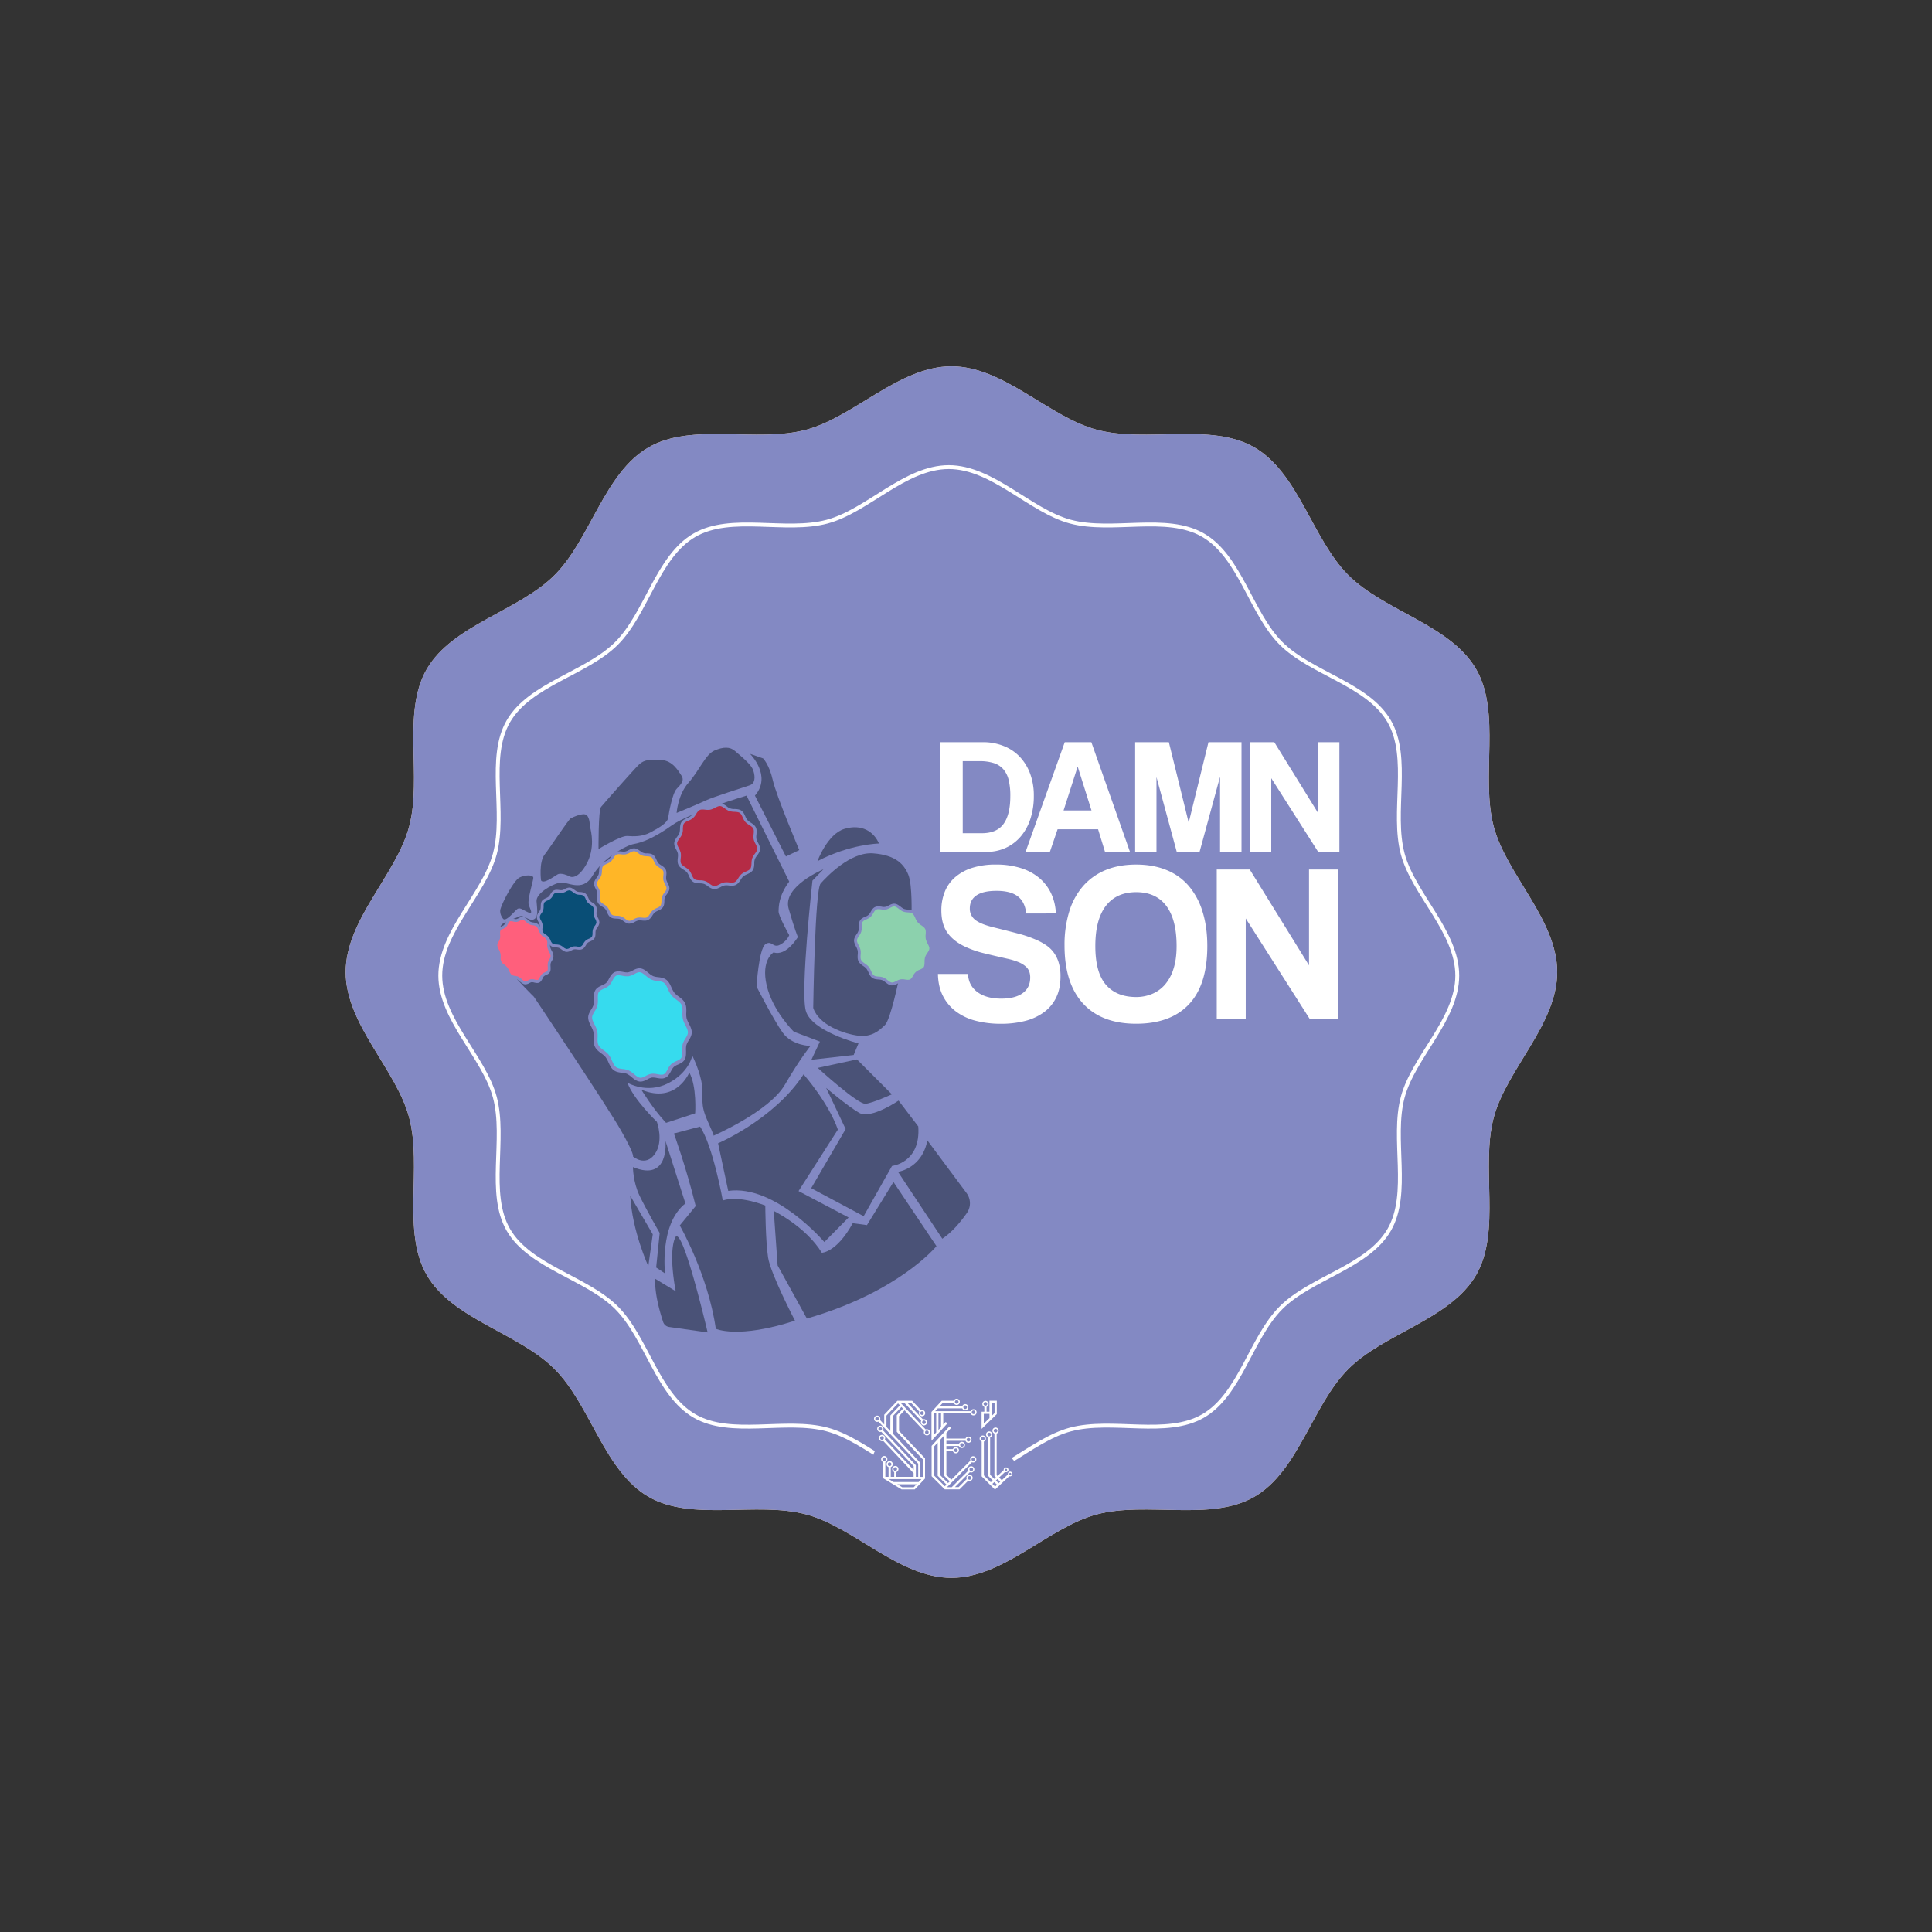 <svg id="Layer_1" data-name="Layer 1" xmlns="http://www.w3.org/2000/svg" viewBox="0 0 2000 2000"><rect x="0" y="0" width="2000" height="2000" fill="#333333" stroke="none"/><defs><style>.cls-1{fill:#f4d7ae;}.cls-2{fill:#8389c3;}.cls-3{fill:none;stroke:#fff;stroke-miterlimit:10;stroke-width:4px;}.cls-4{fill:#fff;}.cls-5{fill:#4a5277;}.cls-6{fill:#ff5f7c;}.cls-7{fill:#094e76;}.cls-8{fill:#ffb627;}.cls-9{fill:#36dbee;}.cls-10{fill:#b52b45;}.cls-11{fill:#8cd1ad;}</style></defs><title>damn son</title><path class="cls-1" d="M1612,1006.29c0,54.09-52.33,100.57-65.66,150.45-13.8,51.62,7.87,118-18.27,163.15-26.52,45.84-95.06,60.09-132.27,97.29s-51.44,105.74-97.28,132.26c-45.19,26.15-111.54,4.48-163.15,18.27-49.88,13.33-96.36,65.66-150.45,65.66S884.35,1581,834.47,1567.71c-51.61-13.79-118,7.88-163.15-18.27-45.83-26.52-60.08-95.06-97.28-132.26s-105.75-51.45-132.27-97.29c-26.14-45.19-4.47-111.53-18.27-163.15-13.33-49.88-65.66-96.36-65.66-150.45s52.33-100.57,65.66-150.45c13.8-51.61-7.87-118,18.27-163.14,26.53-45.84,95.07-60.09,132.27-97.29s51.45-105.74,97.29-132.26c45.18-26.15,111.53-4.48,163.14-18.27,49.88-13.34,96.37-65.66,150.45-65.66s100.57,52.32,150.45,65.66c51.61,13.79,118-7.88,163.15,18.27,45.84,26.52,60.08,95.06,97.29,132.26s105.74,51.45,132.26,97.29c26.14,45.19,4.47,111.53,18.27,163.14C1559.67,905.72,1612,952.21,1612,1006.29Z"/><path class="cls-2" d="M1612,1006.29c0,54.09-52.33,100.57-65.66,150.45-13.8,51.62,7.87,118-18.27,163.15-26.52,45.84-95.06,60.09-132.27,97.29s-51.44,105.74-97.28,132.26c-45.19,26.15-111.54,4.48-163.15,18.27-49.88,13.33-96.36,65.66-150.45,65.66S884.35,1581,834.47,1567.71c-51.61-13.79-118,7.88-163.15-18.27-45.83-26.52-60.08-95.06-97.28-132.26s-105.75-51.45-132.27-97.29c-26.14-45.19-4.47-111.53-18.27-163.15-13.33-49.88-65.66-96.36-65.66-150.45s52.33-100.57,65.66-150.45c13.8-51.61-7.87-118,18.27-163.14,26.53-45.84,95.07-60.09,132.27-97.29s51.45-105.74,97.29-132.26c45.18-26.15,111.53-4.48,163.14-18.27,49.88-13.34,96.37-65.66,150.45-65.66s100.57,52.32,150.45,65.66c51.61,13.79,118-7.88,163.15,18.27,45.84,26.52,60.08,95.06,97.29,132.26s105.74,51.45,132.26,97.29c26.14,45.19,4.47,111.53,18.27,163.14C1559.67,905.72,1612,952.21,1612,1006.29Z"/><path class="cls-3" d="M1508.56,1009.89c0,45.34-45.28,84.12-56.46,125.93-11.56,43.27,7.92,99.43-14,137.31-22.23,38.43-80.82,49.5-112,80.68s-42.26,89.78-80.68,112c-37.88,21.92-94,2.43-137.31,14-41.81,11.17-80.6,56.45-125.93,56.45s-84.12-45.28-125.94-56.45c-43.26-11.57-99.42,7.92-137.3-14-38.43-22.23-49.5-80.82-80.69-112s-89.77-42.25-112-80.68c-21.92-37.88-2.44-94-14-137.31-11.18-41.81-56.46-80.59-56.46-125.93S501.07,925.77,512.25,884c11.56-43.27-7.92-99.43,14-137.31,22.23-38.43,80.82-49.5,112-80.69s42.26-89.77,80.69-112c37.88-21.92,94-2.43,137.3-14,41.82-11.17,80.6-56.45,125.94-56.45s84.12,45.28,125.93,56.45c43.27,11.57,99.43-7.92,137.31,14,38.42,22.23,49.5,80.82,80.68,112s89.78,42.26,112,80.69c21.91,37.88,2.43,94,14,137.31C1463.28,925.77,1508.56,964.55,1508.56,1009.89Z"/><path class="cls-2" d="M1050,1512.71a13.47,13.47,0,0,0-9.53-6.11v-18.13a14.13,14.13,0,0,0-1.9-17l2-2v-29.16h-29.54v2.07a14.46,14.46,0,0,0-4.48,4.12,14.06,14.06,0,0,0-5.48-2.46,14.25,14.25,0,0,0-18.54-3.64H970.08l-9.35,10.19c-.34-.14-.69-.29-1-.4l-9.22-9.77H926.29l-14,14.79c-.44,0-.88-.06-1.33-.06a14.22,14.22,0,0,0-11.1,23.11c0,.36,0,.73,0,1.1a14.07,14.07,0,0,0,1.91,7.07,15.12,15.12,0,0,0-.14,2,14.25,14.25,0,0,0,4.69,10.53c.35.32.71.61,1.09.9a14.14,14.14,0,0,0-1.63,16.68v17.92l26.37,16H953L962.9,1540l10.47,10.47H997.2l8.7-8.71a14.23,14.23,0,0,0,5.48-2.74l16.1,16L1046.7,1537a13.51,13.51,0,0,0,3.31-24.29Zm-51.77-36.41-.33-.3.84-.73h.43a13.49,13.49,0,0,0,1.42.72A13.26,13.26,0,0,0,998.24,1476.3Z"/><path class="cls-4" d="M959.53,1479.48a3.07,3.07,0,0,0-1.29.27l-25.82-27.37h3.84l17.38,18.42a3.23,3.23,0,0,0,2.83,4.77,3.23,3.23,0,1,0-1.08-6.26l-16-16.93h3.85l8.41,8.91a3.25,3.25,0,1,0,1.75-1.49l-9.17-9.72H929l-13.64,14.44v10.17L911,1470a3.16,3.16,0,0,0,.28-1.3,3.23,3.23,0,1,0-3.23,3.23,3.13,3.13,0,0,0,1.34-.3l41.13,43.6v13.58h-2.42v-12q-17-18-34-36.08a3.13,3.13,0,0,0,.44-1.61,3.23,3.23,0,1,0-3.22,3.22,3.32,3.32,0,0,0,1-.16l33.52,35.54v3.91L916,1490.08a3.1,3.1,0,0,0,.34-1.42,3.25,3.25,0,1,0-2,3L945.75,1525v3.81H928v-5a3.24,3.24,0,1,0-2.3,0v5h-3.57v-10.07a3.23,3.23,0,1,0-2.29,0v10.07h-3.32v-15.29a3.23,3.23,0,1,0-2.29,0v16.71l19.19,11.61h13.48l10.68-11.29v-20.83l-26.88-28.5V1466l5.72-6.06,20.22,21.44a3.22,3.22,0,1,0,2.93-1.87Zm-3.06-9a1.87,1.87,0,1,1-1.86,1.86A1.87,1.87,0,0,1,956.47,1470.48Zm-2-9.51a1.87,1.87,0,1,1-1.87,1.87A1.87,1.87,0,0,1,954.5,1461Zm-46.5,9.6a1.87,1.87,0,1,1,1.87-1.87A1.87,1.87,0,0,1,908,1470.57Zm3.23,10.44a1.87,1.87,0,1,1,1.86-1.86A1.87,1.87,0,0,1,911.23,1481Zm1.85,9.51a1.87,1.87,0,1,1,1.86-1.86A1.87,1.87,0,0,1,913.08,1490.52Zm.4,20a1.86,1.86,0,1,1,1.86,1.86A1.87,1.87,0,0,1,913.48,1510.51Zm8.21-29.13-4-4.26v-11.69l12-12.66,1.94,2.06q-5,5.22-9.89,10.46Zm3.25,39.38a1.86,1.86,0,1,1,1.86,1.86A1.86,1.86,0,0,1,924.94,1520.76Zm-5.86-5a1.87,1.87,0,1,1,1.86,1.86A1.86,1.86,0,0,1,919.08,1515.73Zm26.8,23.82H934l-5.11-3.09H948.8Zm5.08-5.38H925.13l-5.07-3.07h33.8Zm-22.59-69.12v17.08l26.88,28.5v18.18h-2.48v-14.49L924,1483.81v-17.6l9.17-9.71,1.64,1.74Zm31.16,19.51a1.86,1.86,0,1,1,1.86-1.86A1.87,1.87,0,0,1,959.53,1484.56Z"/><path class="cls-4" d="M1007.55,1507.45a3.23,3.23,0,0,0-3.23,3.22,3.26,3.26,0,0,0,.29,1.32l-19.84,19.83-5.07-5.07v-24.37h6.77a3.22,3.22,0,1,0,0-2.29H979.7v-3.21h13a3.22,3.22,0,1,0,.06-2.29H979.7v-3.07h19.81a3.23,3.23,0,1,0,0-2.29H979.7v-5.76l4.83-5.27-1.69-1.55-18.43,20.09v31.4l12,12h0l1.62,1.62h15.27l9-9a3.22,3.22,0,1,0-1.87-2.92,3.09,3.09,0,0,0,.27,1.28l-8.31,8.3h-3.86L1004,1524a3.22,3.22,0,1,0-1.83-2.91,3.19,3.19,0,0,0,.25,1.24l-17.19,17.19h-4.93l1-1,1.62-1.63,23.22-23.21a3.22,3.22,0,1,0,1.32-6.16Zm-18-8a1.87,1.87,0,1,1-1.87,1.87A1.87,1.87,0,0,1,989.51,1499.44Zm6.28-5.49a1.87,1.87,0,1,1-1.86,1.86A1.87,1.87,0,0,1,995.79,1494Zm6.73-5.44a1.87,1.87,0,1,1-1.87,1.87A1.87,1.87,0,0,1,1002.52,1488.51Zm1.11,39.53a1.87,1.87,0,1,1-1.86,1.87A1.87,1.87,0,0,1,1003.63,1528Zm1.8-8.84a1.87,1.87,0,1,1-1.86,1.86A1.87,1.87,0,0,1,1005.43,1519.2Zm-27.38,19.34-11.35-11.35v-29.55l3.95-4.31v34.37h0l9.12,9.12Zm3.34-3.34-8.45-8.45v-35.92l4.47-4.86v41.73l5.74,5.75Zm26.16-22.67a1.86,1.86,0,1,1,1.86-1.86A1.87,1.87,0,0,1,1007.55,1512.53Z"/><path class="cls-4" d="M1007.76,1458.78a3.23,3.23,0,0,0-3,2.07H968.11l2.7-2.94h25.33a3.23,3.23,0,1,0,0-2.29H972.91l3-3.27h11.47a3.22,3.22,0,1,0,0-2.29H974.9l-10.63,11.59q0,13.59,0,27.19v2.63l1.69-1.84,10.41-11.35h0v0l4.3-4.69L979,1472l-2.54,2.77v-11.63h28.25a3.23,3.23,0,1,0,3-4.37Zm-8.61-3.87a1.86,1.86,0,1,1-1.86,1.86A1.87,1.87,0,0,1,999.15,1454.91Zm-8.75-5.54a1.87,1.87,0,1,1-1.86,1.86A1.86,1.86,0,0,1,990.4,1449.37Zm-21.23,33.41-2.61,2.83v-22.46h2.61Zm5-5.42-2.68,2.92v-17.13h2.68Zm33.62-13.5a1.86,1.86,0,1,1,1.87-1.86A1.86,1.86,0,0,1,1007.76,1463.86Z"/><path class="cls-4" d="M1045.78,1523.39a2.48,2.48,0,0,0-2.47,2.47,2.22,2.22,0,0,0,.06.51l-6.32,5.93-2.79-2.77,6.14-5.77a2.41,2.41,0,0,0,1.07.25,2.46,2.46,0,1,0-2.46-2.46,1.87,1.87,0,0,0,0,.34l-6.4,6-.88-.88v-43a3.22,3.22,0,1,0-2.3,0v43.82c.51.53,1,1.07,1.51,1.6l-1.64,1.54-4.32-4.3v-38.63a3.22,3.22,0,1,0-2.29-.1v39.68l4.94,4.92-2,1.85-7.13-7.1v-35a3.23,3.23,0,1,0-2.29,0v36l13.79,13.74,14.79-13.9a2.43,2.43,0,0,0,.94.19,2.47,2.47,0,0,0,0-4.93Zm-4.31-2.94a1.1,1.1,0,1,1-1.1,1.1A1.1,1.1,0,0,1,1041.47,1520.45ZM1022.14,1485a1.87,1.87,0,1,1,1.86,1.87A1.86,1.86,0,0,1,1022.14,1485Zm-6.6,4.3a1.87,1.87,0,1,1,1.87,1.86A1.87,1.87,0,0,1,1015.54,1489.33Zm15.07-6.42a1.87,1.87,0,1,1,1.86-1.86A1.86,1.86,0,0,1,1030.61,1482.91Zm-.51,55.93-2.79-2.78,2-1.85,2.79,2.78Zm3.64-3.42-2.79-2.78,1.64-1.54,2.79,2.77Zm12-8.46a1.1,1.1,0,1,1,1.1-1.1A1.1,1.1,0,0,1,1045.78,1527Z"/><path class="cls-4" d="M1016.13,1479.21l1.66-1.62,14.09-13.7V1450h-7.6v11.41h-3v-5a3.23,3.23,0,1,0-2.29,0v5h-2.86v2.29h0Zm10.44-27h3v10.67l-3,2.93Zm-8.35,1.09a1.87,1.87,0,1,1,1.87,1.87A1.87,1.87,0,0,1,1018.22,1453.34Zm.2,10.32h5.86v4.42l-5.86,5.7Z"/><path class="cls-4" d="M973.52,881.91V768.31h44a57.17,57.17,0,0,1,21.21,3.85,46.37,46.37,0,0,1,16.68,11,51.3,51.3,0,0,1,10.87,17.45,64.74,64.74,0,0,1,3.93,23.27,75.88,75.88,0,0,1-3.5,23.69,53.55,53.55,0,0,1-10,18.31,45.3,45.3,0,0,1-15.57,11.81,47.22,47.22,0,0,1-20,4.19Zm42.77-19.34q15.57,0,22.59-9.66t7-29a68.49,68.49,0,0,0-1.71-16.42,26.34,26.34,0,0,0-5.56-11.21,22,22,0,0,0-9.84-6.33,47,47,0,0,0-14.54-2H996.62v74.59Z"/><path class="cls-4" d="M1143.92,881.91l-7.19-23.44h-41.91l-8,23.44h-25.15l40.55-113.6h27.54l40,113.6Zm-28.23-88.11h-.17L1101,839h28.91Z"/><path class="cls-4" d="M1263,881.91V804.06l-21.21,77.85h-23.61l-21-77.5v77.5h-22.08V768.31H1210l20.53,83.31L1251,768.31h34.21v113.6Z"/><path class="cls-4" d="M1364.61,881.91,1316,805.6v76.31H1294V768.31h25.15l45.16,73.05V768.31h22.24v113.6Z"/><path class="cls-4" d="M1062.31,945.66q-1.17-11.85-8.6-17.66t-22.08-5.81q-13.71,0-20.68,4.64t-7,13.48a14.44,14.44,0,0,0,5.46,11.85q5.46,4.43,18.48,7.67,13.24,3.25,25.21,6.39a127.84,127.84,0,0,1,20.57,7.09,63.57,63.57,0,0,1,9.52,5.35,31.62,31.62,0,0,1,7.67,7.43,34.69,34.69,0,0,1,5.11,10.46,48.41,48.41,0,0,1,1.86,14.18q0,12.78-4.53,22a41.2,41.2,0,0,1-12.78,15.22,56.6,56.6,0,0,1-19.52,8.95,99.45,99.45,0,0,1-24.75,2.9,102.59,102.59,0,0,1-26.26-3.14,58,58,0,0,1-20.45-9.64,46.2,46.2,0,0,1-13.48-16.15q-4.87-9.64-5.11-22.66h31.14q.46,11.85,9.65,18.71t24.74,6.85q14.41,0,22.2-5.69t7.78-16.15a17.94,17.94,0,0,0-1-6.28,13.7,13.7,0,0,0-3.72-5.23,26.08,26.08,0,0,0-7.32-4.41,71.08,71.08,0,0,0-11.85-3.6q-14.41-3.25-24.29-5.7a101.68,101.68,0,0,1-18-6.15q-12.54-5.58-19.17-14.53t-6.62-23.59A51.25,51.25,0,0,1,978,923.23a39.3,39.3,0,0,1,10.58-15,49.84,49.84,0,0,1,17.66-9.76,79.32,79.32,0,0,1,24.75-3.48,83.68,83.68,0,0,1,26,3.72,55.14,55.14,0,0,1,19.18,10.45,47.27,47.27,0,0,1,12.08,16,53.65,53.65,0,0,1,4.76,20.45Z"/><path class="cls-4" d="M1176.18,1059.76q-35.79,0-55-20.92T1102,978.66a116.88,116.88,0,0,1,4.89-35.09,71.66,71.66,0,0,1,14.4-26.38,62.54,62.54,0,0,1,23.24-16.5q13.71-5.69,31.61-5.69,17.65,0,31.49,5.69a59.83,59.83,0,0,1,23.12,16.62,74.79,74.79,0,0,1,14.17,26.6q4.89,15.69,4.88,35.44,0,40-18.94,60.19T1176.18,1059.76Zm0-27.65a42.54,42.54,0,0,0,16.26-3.14,35.94,35.94,0,0,0,13.37-9.53,45.49,45.49,0,0,0,8.94-16.38q3.26-10,3.26-23.71,0-27.4-10.69-41.59t-31.14-14.18q-20.46,0-31.38,14.18t-10.92,41.59q0,27.43,11,40.09T1176.18,1032.11Z"/><path class="cls-4" d="M1355.58,1054.41l-66-103.64v103.64h-30V900.11h34.16l61.35,99.23V900.11h30.21v154.3Z"/><path class="cls-5" d="M552.66,1031.8s75.73,113,90.18,138.43,12.42,27,12.42,27,12.78,11,22.5-2.45,2.23-33.48,2.23-33.48-24.4-23.43-30.43-40.45c0,0,20,11.82,42,.58s25.12-28.64,25.12-28.64,8.55,17.07,10.11,31.27-2.39,18.29,5.76,36.47,6.06,15.15,6.06,15.15,57.71-25,73.91-52.81S839,1082.74,839,1082.74s-19.07-.15-28.8-13.83-27.06-47.7-27.06-47.7,2.42-38.87,9.14-43.67,7.72,4.38,15.18.47S817,968.1,817,968.1s-11.14-19.86-11-24.62,0-16.19,11-30.85l-44.18-89s-58.6,17.38-77.36,30.8-31.5,18-39.3,19.28-32,14.49-42.75,32.78-26.43,5.28-34.49,7.3-24,11-23.49,19.13,2.29,16.34-2.77,18.78-10.72-5.42-15.14-3-17.52,5-19.48,10.65-6,26.89,6.69,42.26S552.66,1031.8,552.66,1031.8Z"/><path class="cls-6" d="M567.11,972.15c1.31,2.73.38,6.07,1.07,8.83s3.18,5.8,3.25,8.57-2.29,4.84-2.85,7.42.54,6.31-.62,8.52-4.29,2.35-6,4-2.2,5.14-4.33,6.17-5.24-.73-7.53-.45-4.46,2.64-6.88,2.19-4.68-3.65-7.05-4.82-5.42-.58-7.58-2.39-2.89-5.53-4.69-7.87-4.93-3.61-6.25-6.33-.38-6.07-1.07-8.83-3.18-5.8-3.25-8.57,2.29-4.84,2.85-7.42-.54-6.31.62-8.52,4.29-2.35,6-4,2.2-5.14,4.33-6.17,5.24.73,7.53.45,4.46-2.64,6.88-2.19,4.68,3.65,7.05,4.82,5.42.58,7.58,2.38,2.89,5.54,4.69,7.88S565.79,969.43,567.11,972.15Z"/><path class="cls-2" d="M543.87,1019a4.94,4.94,0,0,1-.92-.09c-1.81-.34-3.33-1.67-4.79-2.95a13.22,13.22,0,0,0-2.64-2,10.11,10.11,0,0,0-2.83-.72,9.79,9.79,0,0,1-5.05-1.86,13.51,13.51,0,0,1-3.17-4.9,17.29,17.29,0,0,0-1.75-3.22,15.08,15.08,0,0,0-2.45-2.27,10.17,10.17,0,0,1-4.88-10.11,15.09,15.09,0,0,0-.25-3.33,17.66,17.66,0,0,0-1.43-3.37,13.42,13.42,0,0,1-1.87-5.53,9.72,9.72,0,0,1,1.69-5.11,10.16,10.16,0,0,0,1.2-2.66,14.12,14.12,0,0,0,.08-3.31c-.09-1.94-.19-4,.67-5.59s2.55-2.45,4-3.1a7.93,7.93,0,0,0,2.25-1.29,9.12,9.12,0,0,0,1.4-2.31c.77-1.56,1.63-3.33,3.34-4.15s3.63-.4,5.32,0a9,9,0,0,0,2.68.34,7.75,7.75,0,0,0,2.41-1c1.42-.73,3-1.57,4.93-1.21s3.33,1.67,4.79,3a13.22,13.22,0,0,0,2.64,2,10.09,10.09,0,0,0,2.84.72,9.79,9.79,0,0,1,5,1.86,13.51,13.51,0,0,1,3.17,4.9,17.45,17.45,0,0,0,1.75,3.21,14.68,14.68,0,0,0,2.45,2.28,13,13,0,0,1,4,4.32h0a13,13,0,0,1,.92,5.79,15.09,15.09,0,0,0,.25,3.33,17.66,17.66,0,0,0,1.43,3.37,13.42,13.42,0,0,1,1.87,5.53,9.72,9.72,0,0,1-1.69,5.11,10.16,10.16,0,0,0-1.2,2.66,14.12,14.12,0,0,0-.08,3.31c.09,1.94.19,3.95-.67,5.59s-2.55,2.45-4,3.1a7.93,7.93,0,0,0-2.25,1.29,9.12,9.12,0,0,0-1.4,2.31c-.77,1.56-1.63,3.33-3.34,4.15s-3.63.4-5.32,0a9,9,0,0,0-2.68-.34,7.75,7.75,0,0,0-2.41,1A8.85,8.85,0,0,1,543.87,1019Zm-15.13-65.34a2.35,2.35,0,0,0-1,.18c-.77.38-1.37,1.59-1.95,2.77a11.11,11.11,0,0,1-2,3.12,10.27,10.27,0,0,1-3.13,1.9,5.1,5.1,0,0,0-2.58,1.76c-.48.91-.41,2.51-.34,4a15.79,15.79,0,0,1-.14,4.08,12.91,12.91,0,0,1-1.52,3.51,7.17,7.17,0,0,0-1.3,3.56,11.3,11.3,0,0,0,1.55,4.25,20.39,20.39,0,0,1,1.66,4,17.37,17.37,0,0,1,.34,4,7.38,7.38,0,0,0,3.75,7.78,16.59,16.59,0,0,1,3,2.79,19.58,19.58,0,0,1,2.09,3.78,11.23,11.23,0,0,0,2.37,3.85,7.17,7.17,0,0,0,3.6,1.21,12.14,12.14,0,0,1,3.68,1,15.74,15.74,0,0,1,3.29,2.42c1.17,1,2.37,2.07,3.38,2.26a5.09,5.09,0,0,0,3-.92,10.26,10.26,0,0,1,3.44-1.28,11.49,11.49,0,0,1,3.67.39c1.29.28,2.61.57,3.39.2s1.37-1.59,2-2.77a11.34,11.34,0,0,1,2-3.12,10.27,10.27,0,0,1,3.13-1.9,5.1,5.1,0,0,0,2.58-1.76c.48-.91.41-2.51.34-4a15.88,15.88,0,0,1,.14-4.09,12.78,12.78,0,0,1,1.52-3.49,7.23,7.23,0,0,0,1.3-3.57,11.3,11.3,0,0,0-1.55-4.25,20.39,20.39,0,0,1-1.66-4,17.37,17.37,0,0,1-.34-4.05,7.38,7.38,0,0,0-3.75-7.78,17,17,0,0,1-3-2.79,19.58,19.58,0,0,1-2.09-3.78,11.23,11.23,0,0,0-2.37-3.85,7.17,7.17,0,0,0-3.6-1.21,12.22,12.22,0,0,1-3.68-1,16,16,0,0,1-3.29-2.42c-1.17-1-2.37-2.07-3.38-2.26a5.13,5.13,0,0,0-3,.92,10.21,10.21,0,0,1-3.43,1.28,11.58,11.58,0,0,1-3.68-.39A11.84,11.84,0,0,0,528.74,953.65Z"/><path class="cls-7" d="M615.65,938.77c1.21,2.51,0,5.77.48,8.37s3,5.3,2.85,7.94-2.83,4.8-3.63,7.32.1,6-1.32,8.19-4.8,2.57-6.75,4.3-2.77,5.09-5.14,6.23-5.59-.29-8.08.15-5,2.87-7.57,2.61-4.77-3.13-7.23-4.07-5.8-.14-8-1.7-2.69-5.07-4.45-7.17-5-3.08-6.25-5.58,0-5.77-.48-8.37-3-5.3-2.85-8,2.84-4.8,3.64-7.31-.11-6,1.31-8.19,4.8-2.57,6.76-4.3,2.76-5.09,5.14-6.24,5.58.3,8.07-.14,5-2.87,7.58-2.61,4.76,3.13,7.23,4.06,5.79.15,8,1.71,2.69,5.07,4.45,7.17S614.44,936.27,615.65,938.77Z"/><path class="cls-2" d="M586.87,985.4a4.71,4.71,0,0,1-.53,0c-1.92-.18-3.46-1.35-5-2.47a12,12,0,0,0-2.65-1.68,11.12,11.12,0,0,0-3-.48,10,10,0,0,1-5.3-1.41,10.65,10.65,0,0,1-3.14-4.57,13,13,0,0,0-1.59-2.86,12,12,0,0,0-2.41-1.93,8.35,8.35,0,0,1-4.63-9.59,11.76,11.76,0,0,0,0-3.09,12.6,12.6,0,0,0-1.25-3,10.58,10.58,0,0,1-1.62-5.3,10,10,0,0,1,2.19-5,11.06,11.06,0,0,0,1.51-2.66,12.17,12.17,0,0,0,.33-3.13c.05-1.87.1-3.8,1.15-5.42s2.81-2.42,4.38-3.13a10.57,10.57,0,0,0,2.64-1.49,10.4,10.4,0,0,0,1.74-2.38c.92-1.51,2-3.22,3.74-4.08s3.77-.61,5.52-.39a10.43,10.43,0,0,0,2.95.12,10.56,10.56,0,0,0,2.81-1.15,9.57,9.57,0,0,1,5.17-1.48c1.92.19,3.47,1.36,5,2.48a11.85,11.85,0,0,0,2.66,1.68,11.11,11.11,0,0,0,3,.48,9.93,9.93,0,0,1,5.3,1.41c1.57,1.11,2.37,2.87,3.15,4.57a12.59,12.59,0,0,0,1.58,2.86,11.84,11.84,0,0,0,2.42,1.93,8.36,8.36,0,0,1,4.62,9.58,11.83,11.83,0,0,0,0,3.1,13.47,13.47,0,0,0,1.25,3,10.6,10.6,0,0,1,1.63,5.3,10.1,10.1,0,0,1-2.2,5,11.34,11.34,0,0,0-1.5,2.66,11.72,11.72,0,0,0-.34,3.13c-.05,1.87-.1,3.8-1.15,5.42s-2.81,2.42-4.37,3.13a10.83,10.83,0,0,0-2.65,1.49,10.7,10.7,0,0,0-1.74,2.38c-.92,1.51-2,3.22-3.74,4.08s-3.77.61-5.52.39a10.42,10.42,0,0,0-2.95-.12,10.78,10.78,0,0,0-2.81,1.14A10.4,10.4,0,0,1,586.87,985.4Zm-10.48-61.35a3.74,3.74,0,0,0-1.65.31,7.49,7.49,0,0,0-2.49,2.93,9.79,9.79,0,0,1-5.7,5,7.27,7.27,0,0,0-3.1,2,8.07,8.07,0,0,0-.67,3.88,14.27,14.27,0,0,1-.47,4,13.7,13.7,0,0,1-1.89,3.44,7.71,7.71,0,0,0-1.68,3.49,8.57,8.57,0,0,0,1.3,3.79,14.75,14.75,0,0,1,1.52,3.78,14.3,14.3,0,0,1,.06,3.92,8.56,8.56,0,0,0,.3,4.09,8.29,8.29,0,0,0,3,2.78,14.47,14.47,0,0,1,3,2.49,15.36,15.36,0,0,1,2,3.54,8.54,8.54,0,0,0,2.15,3.38,7.8,7.8,0,0,0,3.78.86,13.54,13.54,0,0,1,3.87.66,14.28,14.28,0,0,1,3.39,2.09,8,8,0,0,0,3.46,1.89,7.1,7.1,0,0,0,3.5-1.17,13.67,13.67,0,0,1,3.66-1.43,13,13,0,0,1,3.84.1,7.3,7.3,0,0,0,3.85-.12,7.39,7.39,0,0,0,2.48-2.93,12.88,12.88,0,0,1,2.31-3.07,13,13,0,0,1,3.4-2,7.16,7.16,0,0,0,3.09-2,8.07,8.07,0,0,0,.67-3.88,14.23,14.23,0,0,1,.48-4,13.23,13.23,0,0,1,1.89-3.44,7.73,7.73,0,0,0,1.67-3.49,8.44,8.44,0,0,0-1.3-3.79,15.5,15.5,0,0,1-1.52-3.78,14.3,14.3,0,0,1-.06-3.92,8.36,8.36,0,0,0-.3-4.1h0a8.36,8.36,0,0,0-3-2.77,14.47,14.47,0,0,1-3-2.49,15,15,0,0,1-2-3.54,8.47,8.47,0,0,0-2.16-3.38,7.58,7.58,0,0,0-3.78-.86,13.6,13.6,0,0,1-3.87-.66,14.82,14.82,0,0,1-3.39-2.09,8.07,8.07,0,0,0-3.45-1.89,7.21,7.21,0,0,0-3.51,1.16,13.36,13.36,0,0,1-3.66,1.44,13,13,0,0,1-3.84-.1A17.38,17.38,0,0,0,576.39,924.05Z"/><path class="cls-8" d="M687.8,900.87c1.41,2.91-.2,6.78.38,9.82s3.49,6.16,3.26,9.28-3.56,5.72-4.6,8.7,0,7-1.81,9.67-5.9,3.14-8.33,5.23-3.48,6-6.4,7.46-6.79-.2-9.83.38-6.16,3.49-9.28,3.26-5.72-3.56-8.69-4.6-7,0-9.67-1.81-3.15-5.9-5.24-8.33-6.05-3.48-7.46-6.4.21-6.79-.37-9.83-3.5-6.16-3.27-9.28,3.57-5.72,4.61-8.69,0-7.05,1.8-9.67,5.9-3.15,8.33-5.24,3.49-6.05,6.41-7.46,6.78.21,9.82-.37,6.16-3.5,9.28-3.27,5.72,3.57,8.7,4.61,7,0,9.67,1.8,3.14,5.9,5.23,8.33S686.39,898,687.8,900.87Z"/><path class="cls-2" d="M651.56,956.18h-.48c-2.25-.17-4.07-1.48-5.83-2.74a13.85,13.85,0,0,0-3.25-1.95,14,14,0,0,0-3.75-.5c-2.17-.1-4.4-.21-6.27-1.48s-2.75-3.27-3.64-5.23a9.33,9.33,0,0,0-4.82-5.61c-1.75-1.13-3.74-2.4-4.74-4.48s-.77-4.43-.56-6.51a13.56,13.56,0,0,0,.06-3.69,14,14,0,0,0-1.46-3.56c-1-1.92-2-3.9-1.82-6.11s1.47-4.07,2.73-5.82a13.75,13.75,0,0,0,1.95-3.26,14,14,0,0,0,.5-3.75c.11-2.17.22-4.4,1.48-6.27s3.27-2.75,5.23-3.64a14.2,14.2,0,0,0,3.36-1.88,13.82,13.82,0,0,0,2.25-2.94C633.63,885,634.91,883,637,882s4.43-.77,6.51-.56a13.56,13.56,0,0,0,3.69.06,14.24,14.24,0,0,0,3.57-1.46c1.91-1,3.89-2,6.1-1.82s4.07,1.47,5.83,2.74a9.4,9.4,0,0,0,7,2.44c2.16.11,4.4.22,6.26,1.48s2.75,3.27,3.65,5.23a14.2,14.2,0,0,0,1.88,3.36,13.49,13.49,0,0,0,2.93,2.25c1.75,1.13,3.74,2.41,4.74,4.48h0c1,2.08.77,4.43.56,6.51a14,14,0,0,0-.06,3.69,14.63,14.63,0,0,0,1.46,3.57c1,1.91,2,3.89,1.83,6.1s-1.48,4.07-2.74,5.83a9.35,9.35,0,0,0-2.45,7c-.1,2.16-.21,4.4-1.48,6.26s-3.27,2.75-5.23,3.64a14.57,14.57,0,0,0-3.36,1.89,13.81,13.81,0,0,0-2.25,2.93c-1.13,1.75-2.4,3.74-4.48,4.74s-4.43.77-6.5.56a14,14,0,0,0-3.7-.06,14.41,14.41,0,0,0-3.56,1.46A12.62,12.62,0,0,1,651.56,956.18ZM640.7,884.27a5.49,5.49,0,0,0-2.41.44c-1.32.64-2.26,2.11-3.27,3.67a16.34,16.34,0,0,1-2.81,3.58,16.88,16.88,0,0,1-4.08,2.34c-1.65.75-3.22,1.46-4,2.6s-.87,2.89-1,4.72a16.56,16.56,0,0,1-.67,4.6,16.13,16.13,0,0,1-2.34,4c-1.07,1.49-2.08,2.9-2.18,4.3s.68,2.9,1.5,4.52a16.84,16.84,0,0,1,1.74,4.37,16.13,16.13,0,0,1,0,4.55c-.19,1.85-.36,3.59.27,4.91s2.11,2.26,3.67,3.26a16.09,16.09,0,0,1,3.58,2.82,16.81,16.81,0,0,1,2.34,4.07c.75,1.66,1.46,3.22,2.6,4s2.89.88,4.72,1a12.12,12.12,0,0,1,8.61,3c1.49,1.07,2.9,2.08,4.3,2.18s2.9-.67,4.52-1.5a16.84,16.84,0,0,1,4.37-1.74,16.13,16.13,0,0,1,4.55,0c1.85.18,3.59.36,4.91-.28s2.26-2.11,3.26-3.66a15.92,15.92,0,0,1,2.82-3.59,16.81,16.81,0,0,1,4.07-2.34c1.66-.75,3.22-1.46,4-2.6s.88-2.89,1-4.72a12.12,12.12,0,0,1,3-8.61c1.07-1.49,2.08-2.9,2.18-4.3s-.67-2.9-1.5-4.52A16.7,16.7,0,0,1,686.7,911a16.14,16.14,0,0,1,0-4.55c.18-1.85.36-3.59-.28-4.9h0c-.63-1.32-2.11-2.26-3.66-3.27a16.16,16.16,0,0,1-3.59-2.81,16.88,16.88,0,0,1-2.34-4.08c-.75-1.65-1.46-3.22-2.6-4s-2.89-.87-4.72-1a16.62,16.62,0,0,1-4.6-.67,16.31,16.31,0,0,1-4-2.34c-1.49-1.07-2.9-2.08-4.3-2.18s-2.9.68-4.52,1.5a16.7,16.7,0,0,1-4.37,1.74,16.13,16.13,0,0,1-4.55,0A24.42,24.42,0,0,0,640.7,884.27Z"/><path class="cls-9" d="M707.38,1039.36c2.2,4.55.34,10.27,1.42,14.93,1.11,4.82,5.35,9.66,5.32,14.37s-4.36,8.34-5.51,12.76.62,10.68-1.58,14.49-7.8,4.23-10.93,7.17-4.23,8.86-8.1,10.73-9.32-.94-13.43-.34-8.12,4.74-12.41,4.1-8.16-5.93-12.34-7.78-9.65-.68-13.41-3.62-4.85-9.24-7.94-13.11-8.61-5.85-10.81-10.4-.34-10.27-1.42-14.93c-1.11-4.83-5.35-9.66-5.32-14.37s4.36-8.34,5.51-12.76-.62-10.68,1.58-14.49,7.8-4.23,10.93-7.18,4.23-8.85,8.1-10.72,9.32.93,13.43.34,8.12-4.74,12.41-4.1,8.16,5.93,12.34,7.78,9.65.68,13.41,3.62,4.85,9.24,7.94,13.11S705.18,1034.8,707.38,1039.36Z"/><path class="cls-2" d="M663.07,1119.64a8.31,8.31,0,0,1-1.21-.09c-3.06-.46-5.64-2.58-8.13-4.63a22.9,22.9,0,0,0-4.72-3.3,18.6,18.6,0,0,0-5.2-1.11c-2.83-.34-6-.73-8.63-2.77s-3.92-5-5.29-8a26.76,26.76,0,0,0-3-5.42,23.41,23.41,0,0,0-4.33-3.79c-2.57-1.92-5.23-3.9-6.72-7s-1.39-6.4-1.29-9.61a23.7,23.7,0,0,0-.27-5.75,27.08,27.08,0,0,0-2.39-5.7c-1.48-2.92-3-5.94-3-9.13s1.71-6,3.2-8.48a18.53,18.53,0,0,0,2.37-4.76,22.54,22.54,0,0,0,.35-5.75c-.05-3.22-.1-6.56,1.44-9.24s4.42-4,6.94-5.14a15.93,15.93,0,0,0,4.35-2.49,17,17,0,0,0,2.79-4.2c1.39-2.58,3-5.5,5.81-6.87s6.1-.79,9-.28a17.32,17.32,0,0,0,5,.44,16.29,16.29,0,0,0,4.66-1.86c2.45-1.27,5.23-2.7,8.34-2.24s5.64,2.58,8.13,4.63a22.63,22.63,0,0,0,4.72,3.3,18.6,18.6,0,0,0,5.2,1.11c2.83.34,6,.73,8.63,2.77s3.93,5,5.29,8a27,27,0,0,0,3,5.42,23.41,23.41,0,0,0,4.33,3.79c2.57,1.92,5.23,3.9,6.72,7s1.39,6.4,1.29,9.61a23.59,23.59,0,0,0,.27,5.74,26.93,26.93,0,0,0,2.39,5.71c1.48,2.92,3,5.94,3,9.12s-1.71,6.06-3.2,8.48a18.58,18.58,0,0,0-2.37,4.77,22.49,22.49,0,0,0-.35,5.74c0,3.23.1,6.57-1.44,9.25s-4.42,4-6.94,5.14a15.93,15.93,0,0,0-4.35,2.49,17,17,0,0,0-2.79,4.2c-1.39,2.58-3,5.5-5.81,6.87s-6.1.79-9,.28a17.35,17.35,0,0,0-5-.44,16.29,16.29,0,0,0-4.66,1.86C668.07,1118.41,665.69,1119.63,663.07,1119.64Zm-22.78-110.08a5.44,5.44,0,0,0-2.38.45c-1.67.81-2.82,2.93-4,5.17a19.86,19.86,0,0,1-3.56,5.21,19.2,19.2,0,0,1-5.45,3.23c-2.15,1-4.19,1.89-5.11,3.48s-1,4.5-.91,7.19a26,26,0,0,1-.47,6.81,22.09,22.09,0,0,1-2.84,5.86c-1.33,2.17-2.59,4.22-2.61,6.41s1.23,4.68,2.56,7.29a29.85,29.85,0,0,1,2.71,6.62,26.39,26.39,0,0,1,.37,6.76c-.08,2.85-.16,5.55.9,7.75s3.23,3.82,5.51,5.53a26.79,26.79,0,0,1,5.07,4.49,30,30,0,0,1,3.48,6.25c1.22,2.66,2.38,5.16,4.12,6.53s4.12,1.64,6.65,2a22,22,0,0,1,6.34,1.42,26.21,26.21,0,0,1,5.64,3.87c2.07,1.7,4.22,3.47,6.18,3.76s3.82-.75,5.92-1.84a19.41,19.41,0,0,1,5.91-2.26,20.44,20.44,0,0,1,6.3.46c2.51.44,4.89.86,6.55.06s2.82-2.93,4-5.17a19.86,19.86,0,0,1,3.56-5.21,19,19,0,0,1,5.45-3.23c2.15-1,4.19-1.89,5.11-3.49s1-4.49.91-7.18a26.09,26.09,0,0,1,.47-6.82,22,22,0,0,1,2.84-5.85c1.33-2.17,2.59-4.22,2.61-6.41s-1.23-4.68-2.56-7.29a30,30,0,0,1-2.71-6.62,26.39,26.39,0,0,1-.37-6.76c.08-2.85.16-5.55-.9-7.75h0c-1.07-2.21-3.23-3.82-5.52-5.53a27,27,0,0,1-5.06-4.49,30,30,0,0,1-3.48-6.25c-1.22-2.66-2.38-5.17-4.12-6.53s-4.12-1.64-6.65-1.95a22.11,22.11,0,0,1-6.34-1.42,26.21,26.21,0,0,1-5.64-3.87c-2.07-1.7-4.22-3.47-6.18-3.76s-3.82.75-5.92,1.83a18.91,18.91,0,0,1-5.91,2.26,20.13,20.13,0,0,1-6.3-.45A25.42,25.42,0,0,0,640.29,1009.56Z"/><path class="cls-10" d="M781.16,857.22c1.61,3.34-.24,7.77.43,11.26s4,7,3.73,10.62-4.08,6.55-5.27,10,0,8.07-2.07,11.08-6.76,3.6-9.54,6-4,6.94-7.34,8.55-7.77-.23-11.25.43-7.06,4-10.63,3.74-6.55-4.08-10-5.27-8.07,0-11.08-2.07-3.6-6.76-6-9.54-6.94-4-8.55-7.34.24-7.78-.43-11.26-4-7-3.74-10.63,4.09-6.55,5.28-10,0-8.07,2.06-11.08,6.76-3.6,9.54-6,4-6.93,7.34-8.54,7.78.23,11.26-.43,7.06-4,10.63-3.74,6.55,4.08,10,5.27,8.07,0,11.07,2.07,3.61,6.76,6,9.54S779.54,853.88,781.16,857.22Z"/><path class="cls-2" d="M739.64,920.36a4.61,4.61,0,0,1-.53,0c-2.51-.18-4.57-1.66-6.56-3.09a16.12,16.12,0,0,0-3.78-2.26,16.4,16.4,0,0,0-4.37-.58c-2.45-.12-5-.25-7.06-1.66s-3.09-3.68-4.1-5.9a16.37,16.37,0,0,0-2.19-3.9,15.92,15.92,0,0,0-3.4-2.62c-2.09-1.34-4.24-2.72-5.36-5.05s-.87-4.87-.62-7.33a15.64,15.64,0,0,0,.07-4.3,16.51,16.51,0,0,0-1.69-4.14c-1.11-2.17-2.26-4.41-2.07-6.88s1.66-4.57,3.09-6.56a15.92,15.92,0,0,0,2.26-3.78,16.36,16.36,0,0,0,.59-4.36c.12-2.45.24-5,1.65-7.06s3.69-3.1,5.9-4.1a16.72,16.72,0,0,0,3.9-2.19,15.75,15.75,0,0,0,2.62-3.41c1.34-2.08,2.73-4.23,5-5.35s4.87-.87,7.33-.62a16,16,0,0,0,4.3.06,16.51,16.51,0,0,0,4.14-1.69c2.17-1.11,4.41-2.26,6.88-2.07s4.57,1.67,6.56,3.1a10.9,10.9,0,0,0,8.14,2.84c2.45.12,5,.25,7.07,1.66s3.09,3.68,4.1,5.9a16.37,16.37,0,0,0,2.19,3.9,15.44,15.44,0,0,0,3.4,2.62c2.08,1.34,4.23,2.72,5.36,5.05s.86,4.87.62,7.33a15.57,15.57,0,0,0-.07,4.29,16.42,16.42,0,0,0,1.69,4.15c1.11,2.16,2.25,4.41,2.07,6.88s-1.67,4.56-3.1,6.56a11,11,0,0,0-2.84,8.14c-.12,2.45-.24,5-1.66,7.06s-3.68,3.09-5.9,4.1a16.72,16.72,0,0,0-3.9,2.19,16.07,16.07,0,0,0-2.62,3.41c-1.34,2.08-2.72,4.23-5,5.35s-4.87.87-7.34.62a16.4,16.4,0,0,0-4.29-.07,16.79,16.79,0,0,0-4.14,1.7C744,919.3,741.9,920.36,739.64,920.36ZM727.2,838a6.46,6.46,0,0,0-2.86.53c-1.56.75-2.66,2.46-3.82,4.28a13.77,13.77,0,0,1-7.81,6.7c-1.92.87-3.74,1.7-4.66,3s-1,3.4-1.14,5.52a13.73,13.73,0,0,1-3.4,9.75c-1.24,1.73-2.41,3.37-2.54,5s.79,3.4,1.75,5.29a19.32,19.32,0,0,1,2,4.94,18.59,18.59,0,0,1,0,5.16c-.22,2.14-.42,4.17.33,5.73s2.47,2.66,4.28,3.83a18,18,0,0,1,4.05,3.18,18.92,18.92,0,0,1,2.65,4.62c.88,1.92,1.7,3.74,3.06,4.66s3.39,1,5.52,1.14a13.78,13.78,0,0,1,9.75,3.4c1.73,1.24,3.36,2.42,5,2.54s3.41-.78,5.29-1.75a18.87,18.87,0,0,1,5-2,18.14,18.14,0,0,1,5.15,0c2.15.21,4.17.41,5.73-.34s2.67-2.47,3.83-4.28a18.28,18.28,0,0,1,3.19-4,18.67,18.67,0,0,1,4.61-2.65c1.93-.87,3.74-1.7,4.66-3.05s1-3.4,1.14-5.53a18.89,18.89,0,0,1,.75-5.2,18.39,18.39,0,0,1,2.66-4.54c1.24-1.73,2.41-3.37,2.54-5s-.79-3.41-1.75-5.29a19,19,0,0,1-2-4.94,18.21,18.21,0,0,1,0-5.16c.22-2.14.42-4.17-.34-5.73s-2.46-2.66-4.27-3.83a18.07,18.07,0,0,1-4.06-3.18,19.25,19.25,0,0,1-2.65-4.62c-.87-1.92-1.7-3.74-3.05-4.66s-3.39-1-5.52-1.14a19,19,0,0,1-5.21-.75A18.67,18.67,0,0,1,750.5,837c-1.73-1.25-3.37-2.42-5-2.54s-3.41.78-5.29,1.74a18.69,18.69,0,0,1-4.95,2,18.22,18.22,0,0,1-5.16,0C729.08,838.08,728.11,838,727.2,838Z"/><path class="cls-5" d="M520.37,950.49a12,12,0,0,1-2.56-7.9c.23-4.69,13.65-31.1,20.05-34.19s14.1-2.65,14.22.19-6.34,23-4.74,28,4.88,10.11-.28,8-8.46-5.48-11.33-3.67S523,955.88,520.37,950.49Z"/><path class="cls-5" d="M560.08,911.38s-2.42-18.77,3.72-26.72,24.77-36.46,27.13-37.6,12.8-6.18,16.27-3.29,3.21,10.09,3.84,13.11,5.72,21.33-4.56,38.75-17.89,11.13-17.89,11.13-7.65-3.79-11.53-1.5S562.53,915.6,560.08,911.38Z"/><path class="cls-5" d="M619.6,878.92s22.78-13.91,29.63-13.48,15.39.89,24-3.68,17.71-9.79,18.45-15.13,4.38-25.38,8.79-30,8.32-8.59,5-13.65-9.15-15.52-20.69-16.19-17.72-.58-23.15,4.53-36.54,40.49-39.44,44S619.6,878.92,619.6,878.92Z"/><path class="cls-5" d="M700.44,841.56s1.26-18.89,12.31-31.28,17.48-29.21,26.74-33.26,16.29-4.13,21.41.46,16.88,13.46,19,20.35S781.68,811.07,776,813s-38.16,12.18-44.9,15.44S700.44,841.56,700.44,841.56Z"/><path class="cls-5" d="M776.42,780.38s23,22.57,5.09,43.24l32.08,63L827.4,880S803.59,823.76,800,807.65s-10.06-22.57-10.06-22.57Z"/><path class="cls-5" d="M846.24,891.45S856.5,863.24,874.31,858s30.25,2.85,35.6,15.23C909.91,873.19,879.87,873.77,846.24,891.45Z"/><path class="cls-5" d="M841.85,1043.33s1.71-122.13,7.66-128.74,30.58-33,54.32-31.2,32.13,11.49,36.5,22.26,3.25,42.89,3.25,42.89-23.88-15.9-41.41,5.44,0,49.86,0,49.86,8,14.84,28.49,9.1c0,0-8.63,42.39-14.56,48.16s-13.74,12.86-27.93,11S847.63,1061.31,841.85,1043.33Z"/><path class="cls-5" d="M852.39,899.91s-42.58,17.64-36,40.66S826,970,826,970s-12.17,20.42-25.15,15.88c0,0-13.33,7.68-7.18,34.21S821.77,1068,821.77,1068l27,10.25-8.8,18.78,43.74-4.91,5-12s-48.85-12.57-54.57-33.9,6.9-134.6,6.9-134.6Z"/><path class="cls-5" d="M846.51,1105.47s41.63,38.07,49.51,37.17,27.24-9.82,27.24-9.82l-36.14-36.15Z"/><path class="cls-5" d="M855.25,1126.18l20.16,42.61L839.75,1230l54.31,29,29.34-52s30-3.26,27.18-40.95l-20.38-26.72s-28.72,19.68-40.84,12.65S855.25,1126.18,855.25,1126.18Z"/><path class="cls-5" d="M929.59,1213.06s24.81-3.26,30.41-32.54l40.58,54.54a17.63,17.63,0,0,1,.33,20.64c-5.92,8.43-15.08,19.81-25.44,26.6Z"/><path class="cls-5" d="M924.92,1223.62,969.43,1290s-38.74,47.56-134.16,74.93L805,1310l-4-56.44s33.15,16.19,49.76,43.28c0,0,15.31-.12,32-30.59l14.69,2Z"/><path class="cls-5" d="M720.18,1248.49l-16.47,20.1s29.28,51,37.29,106.94c0,0,22.69,10.86,81.94-8.39,0,0-25.18-48.29-27.83-65.4s-2.88-53.75-2.88-53.75-26.83-11-44-5.26c0,0-10.13-56.49-23.53-76.5l-27.08,7.15S710.21,1207.81,720.18,1248.49Z"/><path class="cls-5" d="M688.87,1181s4.55,43-33.63,27.14c0,0-.09,15.3,6.86,29.71s20.8,38.57,20.8,38.57l-3.64,35.71,9.2,6.15s-6.06-51.28,21.09-72.49Z"/><path class="cls-5" d="M652.44,1237.88l23.29,39.86-4.61,33.06S654.32,1274.05,652.44,1237.88Z"/><path class="cls-5" d="M678.34,1323.83l21.16,12.84s-7.75-38-.74-55.1,33.78,97.73,33.78,97.73l-39.86-5.62a7.63,7.63,0,0,1-6.18-5.14C683.51,1359.57,677.37,1339,678.34,1323.83Z"/><path class="cls-5" d="M663.89,1128s12.39,20.5,25.62,34.37l30.13-9.87s1.9-27.71-6.06-42.26C713.58,1110.22,700.2,1143.17,663.89,1128Z"/><path class="cls-5" d="M743.35,1183.51s58.24-24.79,88.51-71.38c0,0,25.69,29.14,35.51,57.22L826.65,1233l51.83,27.33-25.12,25.42s-50.87-59.78-99.49-52.93Z"/><path class="cls-11" d="M959.1,961.08c1.56,3.24,0,7.4.72,10.74s3.84,6.84,3.71,10.24-3.5,6.12-4.48,9.33.22,7.69-1.53,10.49-6,3.23-8.46,5.43-3.41,6.48-6.38,7.92-7-.46-10.18.07-6.26,3.61-9.5,3.24-6-4.08-9.18-5.32-7.3-.27-10.08-2.3-3.47-6.55-5.72-9.27-6.39-4-7.95-7.25,0-7.41-.73-10.74-3.84-6.84-3.7-10.24,3.5-6.12,4.47-9.33-.22-7.69,1.54-10.49,6-3.23,8.45-5.43,3.41-6.48,6.39-7.92,7,.46,10.17-.07,6.27-3.61,9.51-3.24,6.05,4.08,9.17,5.32,7.31.27,10.09,2.3,3.46,6.55,5.71,9.27S957.54,957.85,959.1,961.08Z"/><path class="cls-2" d="M923.55,1020.07a5.79,5.79,0,0,1-.72,0c-2.31-.26-4.23-1.73-6.08-3.16a16,16,0,0,0-3.48-2.26,14.61,14.61,0,0,0-3.92-.68c-2.24-.18-4.55-.38-6.5-1.8s-2.9-3.59-3.87-5.73a17.89,17.89,0,0,0-2.11-3.8,16.15,16.15,0,0,0-3.17-2.6c-1.92-1.33-3.9-2.72-5-5s-.93-4.65-.78-7a15.31,15.31,0,0,0-.07-4.09,17.24,17.24,0,0,0-1.66-4c-1.06-2.09-2.16-4.25-2.07-6.59s1.38-4.34,2.63-6.21a14.5,14.5,0,0,0,1.91-3.5,15.72,15.72,0,0,0,.39-4.12c0-2.34.07-4.76,1.31-6.73s3.31-2.91,5.32-3.82a8.89,8.89,0,0,0,5.62-5c1.12-1.88,2.38-4,4.52-5s4.59-.69,6.75-.4a8.94,8.94,0,0,0,7.44-1.26c2-1,4-2.06,6.31-1.79s4.22,1.73,6.08,3.16a16.19,16.19,0,0,0,3.47,2.26,14.32,14.32,0,0,0,3.93.67c2.24.19,4.55.39,6.49,1.81s2.9,3.59,3.88,5.73a17.89,17.89,0,0,0,2.11,3.8,16.07,16.07,0,0,0,3.16,2.6c1.92,1.33,3.91,2.72,5,4.95s.92,4.65.77,7a16.26,16.26,0,0,0,.07,4.1,17.44,17.44,0,0,0,1.66,4c1.07,2.1,2.17,4.26,2.07,6.6s-1.38,4.34-2.62,6.21a14.64,14.64,0,0,0-1.91,3.49,16.21,16.21,0,0,0-.4,4.13c0,2.34-.07,4.76-1.3,6.73s-3.32,2.91-5.33,3.82a9,9,0,0,0-5.62,5c-1.11,1.88-2.37,4-4.51,5s-4.59.69-6.75.39a13.49,13.49,0,0,0-3.83-.19,13.34,13.34,0,0,0-3.62,1.46A12.49,12.49,0,0,1,923.55,1020.07ZM909.27,941.2a4.85,4.85,0,0,0-2.13.4c-1.32.64-2.25,2.21-3.23,3.87a16.19,16.19,0,0,1-2.81,3.82,15.5,15.5,0,0,1-4.16,2.42c-1.68.76-3.26,1.48-4,2.68s-.82,3.17-.85,5.18a18.07,18.07,0,0,1-.52,4.95,16.53,16.53,0,0,1-2.29,4.29c-1.06,1.6-2.06,3.1-2.12,4.67s.82,3.29,1.75,5.11a19.79,19.79,0,0,1,1.92,4.76,18.33,18.33,0,0,1,.13,4.91c-.13,2-.26,4,.48,5.49s2.32,2.62,4,3.79a18.08,18.08,0,0,1,3.76,3.15,19.79,19.79,0,0,1,2.52,4.46c.86,1.87,1.66,3.63,2.92,4.56s3.07,1.07,5,1.24a16.66,16.66,0,0,1,4.78.87,18.87,18.87,0,0,1,4.2,2.67c1.6,1.23,3.1,2.4,4.58,2.56s3-.64,4.6-1.48a15.94,15.94,0,0,1,4.49-1.75,16.11,16.11,0,0,1,4.74.18c1.91.27,3.71.51,5-.12s2.25-2.21,3.23-3.87a11.73,11.73,0,0,1,7-6.25c1.68-.75,3.26-1.47,4-2.68s.82-3.16.85-5.17a18.19,18.19,0,0,1,.53-5,16.3,16.3,0,0,1,2.28-4.28c1.06-1.6,2.06-3.1,2.13-4.67s-.82-3.29-1.75-5.12a19.56,19.56,0,0,1-1.92-4.75,17.93,17.93,0,0,1-.13-4.91c.13-2,.25-4-.49-5.49s-2.32-2.62-4-3.79a18.4,18.4,0,0,1-3.77-3.15,20,20,0,0,1-2.52-4.47c-.85-1.86-1.66-3.63-2.92-4.55s-3.07-1.07-5-1.24a16.33,16.33,0,0,1-4.77-.88,18,18,0,0,1-4.2-2.67c-1.6-1.23-3.11-2.39-4.59-2.55s-3,.63-4.6,1.48a15.83,15.83,0,0,1-4.49,1.75,16,16,0,0,1-4.73-.18A20.67,20.67,0,0,0,909.27,941.2Z"/></svg>